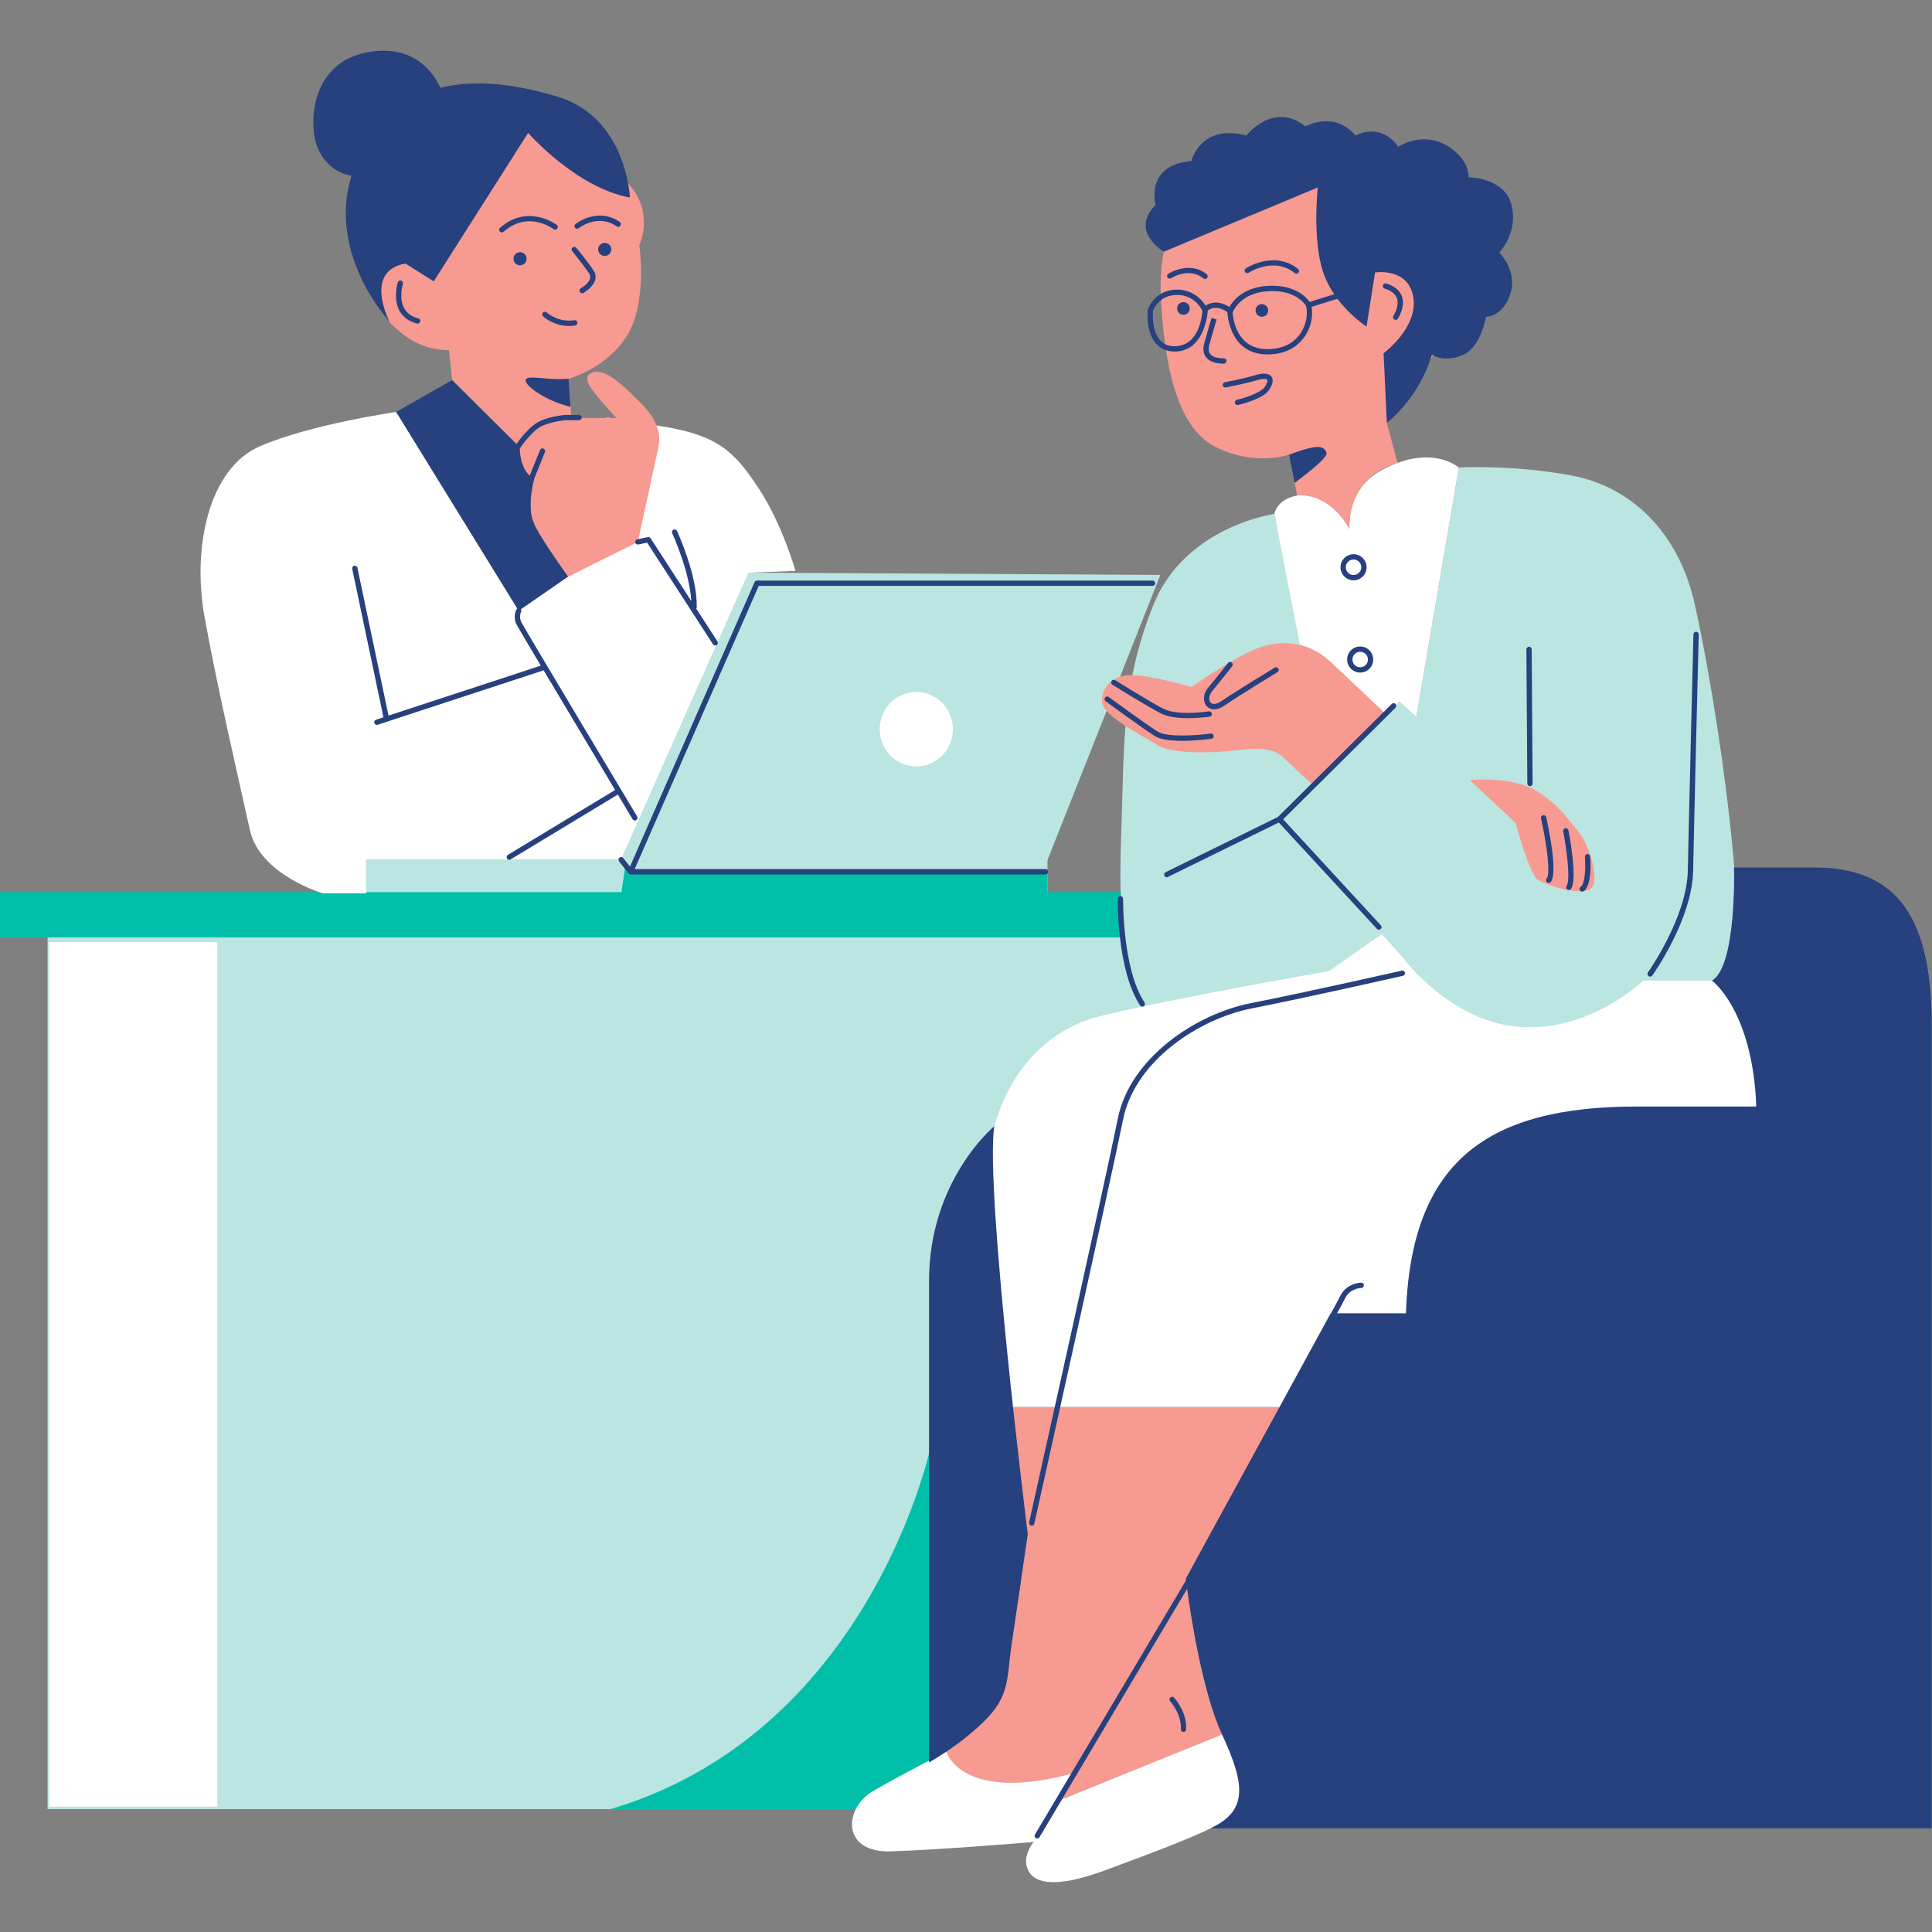 <svg xmlns="http://www.w3.org/2000/svg" xmlns:xlink="http://www.w3.org/1999/xlink" width="500" zoomAndPan="magnify" viewBox="0 0 375 375" height="500" preserveAspectRatio="xMidYMid meet" version="1.0"><rect x="0" y="0" width="375" height="375" fill="#808080" stroke="none"/><path fill="#bbe5e1" d="M 335.906 181.328 C 336.621 177.484 337.035 172.402 336.43 166.035 C 334.891 149.676 332.105 131.773 329.023 117.578 C 325.93 103.379 316.668 94.434 304.938 92.273 C 293.199 90.113 283.164 90.758 283.164 90.758 L 274.922 139.125 L 271.734 135.688 L 257.523 149.332 L 247.352 99.754 C 247.352 99.754 229.938 102.121 223.801 117.578 C 217.676 133.039 218.23 144.32 217.676 160.473 C 217.383 168.941 217.215 175.707 218.375 181.328 L 9.234 181.328 L 9.234 351.148 L 347.008 351.148 L 347.008 181.328 Z M 268.191 181.305 C 268.191 181.305 268.207 181.32 268.215 181.328 L 268.164 181.328 Z M 203.297 173.836 L 71.078 174.156 L 71.078 166.844 L 120.574 166.844 L 145.32 111.145 L 225.23 111.586 L 203.312 166.965 L 203.312 173.836 Z M 203.297 173.836 " fill-opacity="1" fill-rule="nonzero"/><path fill="#00bfa8" d="M 228.648 351.148 L 118.551 351.148 C 118.887 351.043 119.223 350.938 119.566 350.828 C 169.285 335.332 180.691 280.621 180.691 280.621 Z M 217.543 173.164 L 203.297 173.164 L 203.297 169.27 L 122.297 169.168 L 121.383 167.957 L 120.629 173.164 L 0 173.164 L 0 181.961 L 218.301 181.961 C 218.301 181.961 217.797 177.941 217.543 173.164 Z M 217.543 173.164 " fill-opacity="1" fill-rule="nonzero"/><path fill="#ffffff" d="M 340.902 214.777 C 340.902 214.777 333.324 214.777 321.773 214.777 C 310.219 214.777 295.039 214.602 283.691 226.324 C 271.117 239.316 273.648 254.918 273.648 254.918 L 258.305 254.918 L 248.641 273.094 L 196.16 273.094 C 196.16 273.094 192.559 244.883 191.805 230.301 C 191.047 215.719 198.816 200.762 213.781 197.168 C 228.746 193.566 257.996 188.48 257.996 188.48 L 268.199 181.297 L 272.359 185.941 C 272.359 185.941 281.594 198.496 295.223 199.34 C 308.852 200.195 318.973 190.328 318.973 190.328 L 332.883 190.328 C 340.926 194.949 340.902 214.777 340.902 214.777 Z M 128.535 82.762 C 117.773 81.039 117.773 81.039 117.773 81.039 L 112.277 108.664 L 76.891 79.965 C 76.891 79.965 60.324 82.328 50.426 86.629 C 40.531 90.93 37.301 106.199 39.668 119.531 C 42.031 132.863 46.551 152.223 48.488 161.039 C 50.426 169.855 62.691 173.402 62.691 173.402 L 71.086 173.402 L 71.086 166.852 L 120.574 166.852 L 145.32 111.152 L 154.402 110.816 C 154.402 110.816 151.93 101.93 147.246 94.773 C 142.535 87.613 139.293 84.48 128.535 82.762 Z M 258.938 129.188 L 268.477 139.262 L 271.621 136.121 L 274.922 139.125 L 283.164 90.758 C 283.164 90.758 279.016 87.012 271.254 89.848 C 263.492 92.68 261.852 97.59 261.914 102.668 C 259.371 97.23 255.785 95.453 251.777 96.18 C 247.773 96.91 247.352 99.754 247.352 99.754 L 252.328 125.176 C 252.328 125.176 256.355 126.602 258.938 129.188 Z M 177.855 148.758 C 181.777 148.758 184.957 145.527 184.957 141.535 C 184.957 137.547 181.777 134.312 177.855 134.312 C 173.93 134.312 170.75 137.547 170.75 141.535 C 170.758 145.527 173.93 148.758 177.855 148.758 Z M 237.195 336.559 L 205.754 349.379 L 209.922 343.902 L 183.668 340 C 183.668 340 175.496 344.18 169.598 347.551 C 163.699 350.922 163.277 359.625 172.824 359.348 C 182.379 359.066 200.641 357.527 200.641 357.527 C 200.641 357.527 197.969 360.613 199.801 363.422 C 201.625 366.227 206.969 365.809 214.555 363.004 C 222.137 360.195 230.027 357.281 235.004 354.879 C 239.98 352.469 241.109 350.082 240.965 346.855 C 240.828 343.629 237.195 336.559 237.195 336.559 Z M 9.523 350.66 L 42.18 350.66 L 42.18 182.875 L 9.523 182.875 Z M 9.523 350.66 " fill-opacity="1" fill-rule="nonzero"/><path fill="#f79a91" d="M 248.641 273.094 L 230.18 306.41 C 230.18 306.41 231.355 315.004 232.922 322.816 C 234.484 330.625 237.219 336.68 237.219 336.68 L 205.754 349.379 L 208.938 344.027 C 186.66 350.273 183.676 340.008 183.676 340.008 C 183.676 340.008 194.031 333.172 195.008 327.309 C 195.984 321.441 199.504 297.812 199.504 297.812 L 196.168 273.094 Z M 306.355 161.391 C 304.176 158.852 302.543 156.121 298 153.398 C 293.461 150.672 285.277 151.398 285.277 151.398 L 294.184 159.75 C 294.184 159.75 296.91 169.918 298.543 170.824 C 300.176 171.73 305.266 173.547 308.172 172.824 C 311.082 172.105 308.531 163.938 306.355 161.391 Z M 244.895 125.535 C 240.391 126.93 231.297 133.328 231.297 133.328 C 231.297 133.328 222.992 130.934 219.301 131.035 C 215.598 131.133 213.402 134.031 213.996 136.633 C 214.598 139.234 221.992 142.934 224.695 144.625 C 227.395 146.328 234.293 146.129 237.996 145.824 C 241.695 145.527 246.398 144.426 249.098 147.02 C 251.801 149.621 254.699 152.215 254.699 152.215 L 268.902 138.523 C 268.902 138.523 262.004 131.926 258.105 128.328 C 254.195 124.734 249.398 124.141 244.895 125.535 Z M 280.594 57.723 C 280.594 44.43 274.895 27.496 251.777 29.238 C 228.664 30.977 224.703 45.695 225.336 57.875 C 225.969 70.062 228.184 82.719 235.781 86.676 C 243.383 90.633 250.191 88.254 250.191 88.254 L 251.77 96.164 C 251.77 96.164 257.633 95.219 261.906 102.652 C 261.906 102.652 261.109 92.844 271.246 89.832 L 269.184 82.078 C 269.191 82.09 280.594 71.008 280.594 57.723 Z M 117.734 72.641 C 115.66 71.605 113.406 72.297 114.102 74.199 C 114.797 76.105 119.645 81.121 119.645 81.121 C 119.645 81.121 114.363 81.121 110.891 81.121 L 110.371 73.512 C 110.371 73.512 117.871 71.48 121.789 65.008 C 125.703 58.531 124.086 47.602 124.086 47.602 C 124.086 47.602 127.191 41.125 121.789 35.461 C 121.789 35.461 115.574 18.863 97.352 19.129 C 79.129 19.398 65.223 39.906 71.703 56.777 C 71.703 56.777 76.793 68.09 87.141 67.965 L 87.766 73.785 L 103.281 94.715 C 102.953 96.453 102.695 99.145 103.539 101.379 C 104.93 105.012 110.293 111.938 110.293 111.938 L 123.801 105.188 C 123.801 105.188 127.09 90.129 127.785 86.844 C 128.48 83.555 126.922 80.789 124.496 78.363 C 122.062 75.93 119.812 73.68 117.734 72.641 Z M 117.734 72.641 " fill-opacity="1" fill-rule="nonzero"/><path fill="#27407e" d="M 199.496 297.812 C 199.496 297.812 197.184 313.586 196.301 319.551 C 195.414 325.516 196.078 329.047 191.215 333.906 C 186.355 338.762 180.328 342.082 180.328 342.082 C 180.328 342.082 180.328 268.215 180.328 248.629 C 180.328 229.043 192.973 218.613 192.973 218.613 C 191.188 231.648 199.496 297.812 199.496 297.812 Z M 352.055 168.375 C 337.148 168.375 336.57 168.375 336.57 168.375 C 336.57 168.375 337.133 187.473 332.297 190.34 C 332.297 190.34 340.172 196.055 340.902 214.777 C 340.902 214.777 338.363 214.777 317.695 214.777 C 288.605 214.777 273.902 225.465 272.887 254.918 L 259.523 254.918 C 259.973 254.125 260.547 253.074 261.098 251.969 C 262.059 250.047 264.133 250 264.219 250 C 264.5 250 264.727 249.766 264.727 249.48 C 264.727 249.199 264.5 248.969 264.219 248.969 C 264.102 248.969 261.43 249 260.172 251.504 C 259.5 252.844 258.793 254.109 258.332 254.91 L 258.289 254.91 L 230.168 306.402 C 230.168 306.402 230.18 306.531 230.203 306.746 L 200.879 356.086 C 200.734 356.328 200.816 356.641 201.062 356.785 C 201.145 356.832 201.234 356.855 201.32 356.855 C 201.496 356.855 201.664 356.762 201.762 356.602 L 230.418 308.395 C 231.137 313.715 233.371 328.414 237.203 336.672 C 241.684 346.344 242.262 351.426 234.988 354.871 L 374.945 354.871 C 374.945 354.871 374.945 221.613 374.945 198.992 C 374.961 176.375 366.957 168.375 352.055 168.375 Z M 270.863 136.633 C 270.664 136.434 270.336 136.426 270.141 136.633 L 248.031 158.582 L 226.242 169.293 C 225.992 169.414 225.887 169.727 226.008 169.977 C 226.098 170.16 226.281 170.266 226.465 170.266 C 226.543 170.266 226.617 170.254 226.695 170.215 L 248.215 159.645 L 267.262 180.297 C 267.359 180.402 267.5 180.465 267.645 180.465 C 267.766 180.465 267.895 180.418 267.996 180.328 C 268.199 180.137 268.215 179.809 268.023 179.602 L 249.055 159.031 L 270.871 137.371 C 271.062 137.16 271.062 136.84 270.863 136.633 Z M 296.969 152.602 C 297.262 152.602 297.488 152.367 297.48 152.086 L 297.297 126.047 C 297.297 125.766 297.07 125.535 296.789 125.535 C 296.789 125.535 296.789 125.535 296.781 125.535 C 296.496 125.535 296.27 125.77 296.27 126.055 L 296.453 152.094 C 296.461 152.375 296.688 152.602 296.969 152.602 Z M 320.285 189.562 C 320.445 189.562 320.605 189.488 320.703 189.352 C 321.023 188.906 328.449 178.367 328.633 169.031 C 328.816 159.855 329.715 123.516 329.723 123.148 C 329.73 122.867 329.504 122.629 329.219 122.621 C 329.211 122.621 329.211 122.621 329.203 122.621 C 328.922 122.621 328.695 122.844 328.695 123.125 C 328.688 123.492 327.777 159.832 327.602 169.008 C 327.426 178.023 319.941 188.641 319.863 188.746 C 319.695 188.977 319.758 189.297 319.984 189.465 C 320.078 189.535 320.184 189.562 320.285 189.562 Z M 243.023 195.719 C 253.625 193.637 272.129 189.449 272.312 189.402 C 272.59 189.344 272.766 189.066 272.703 188.785 C 272.641 188.512 272.367 188.328 272.086 188.398 C 271.902 188.441 253.41 192.629 242.828 194.703 C 232.043 196.816 219.316 205.391 216.973 217.098 C 214.707 228.438 199.902 294.824 199.754 295.496 C 199.695 295.77 199.871 296.043 200.145 296.113 C 200.184 296.121 200.223 296.129 200.258 296.129 C 200.496 296.129 200.711 295.969 200.762 295.723 C 200.914 295.055 215.711 228.652 217.988 217.305 C 220.23 206.031 232.562 197.77 243.023 195.719 Z M 239.172 129.309 C 239.348 129.09 239.309 128.762 239.086 128.586 C 238.859 128.41 238.539 128.449 238.363 128.676 C 238.34 128.699 236.266 131.355 234.547 133.414 C 233.395 134.793 233.516 136.297 234.219 137.066 C 234.539 137.418 235.035 137.676 235.668 137.676 C 236.234 137.676 236.906 137.473 237.668 136.945 C 240.285 135.121 247.871 130.523 247.945 130.477 C 248.191 130.332 248.27 130.012 248.121 129.77 C 247.977 129.523 247.656 129.449 247.414 129.594 C 247.336 129.637 239.723 134.254 237.082 136.09 C 236.195 136.707 235.387 136.809 234.98 136.367 C 234.586 135.93 234.578 134.984 235.34 134.07 C 237.059 132.004 239.148 129.332 239.172 129.309 Z M 225.801 137.562 C 222.953 136.082 216.523 132.062 216.453 132.027 C 216.215 131.875 215.895 131.949 215.742 132.188 C 215.59 132.43 215.668 132.742 215.902 132.895 C 216.172 133.062 222.445 136.977 225.32 138.469 C 226.711 139.195 228.777 139.395 230.633 139.395 C 232.785 139.395 234.645 139.125 234.785 139.102 C 235.066 139.066 235.258 138.797 235.219 138.516 C 235.18 138.234 234.914 138.043 234.629 138.082 C 234.578 138.105 228.52 138.98 225.801 137.562 Z M 229.48 143.793 C 232.25 143.793 234.938 143.422 235.133 143.391 C 235.418 143.352 235.613 143.094 235.57 142.809 C 235.531 142.527 235.266 142.328 234.988 142.375 C 232.785 142.688 226.641 143.23 224.68 141.988 C 222.176 140.391 215.277 135.344 215.211 135.289 C 214.98 135.121 214.66 135.168 214.492 135.398 C 214.324 135.625 214.371 135.945 214.598 136.113 C 214.883 136.32 221.59 141.238 224.121 142.848 C 225.273 143.59 227.395 143.793 229.48 143.793 Z M 224.312 39.754 C 224.312 39.754 222.137 32.043 231.242 31.25 C 231.242 31.25 233.02 23.93 241.926 26.309 C 241.926 26.309 247.07 19.582 253.402 24.531 C 253.402 24.531 258.945 21.367 263.102 26.309 C 263.102 26.309 267.848 23.539 271.414 28.48 C 271.414 28.48 275.77 25.516 280.516 28.086 C 285.266 30.656 285.066 34.414 285.066 34.414 C 285.066 34.414 291.996 34.414 293.375 39.754 C 294.766 45.094 291.004 49.051 291.004 49.051 C 291.004 49.051 294.566 52.414 293.176 56.961 C 291.789 61.508 288.43 61.508 288.43 61.508 C 288.43 61.508 287.438 67.637 283.684 69.02 C 279.922 70.406 277.945 68.82 277.945 68.82 C 277.945 68.82 275.969 76.5 269.191 82.078 L 268.551 68.57 C 268.551 68.57 275.273 63.617 274.328 57.723 C 273.383 51.828 266.895 52.887 266.895 52.887 L 265.246 63.383 C 265.246 63.383 262.188 61.43 259.594 57.996 L 254.578 59.562 C 254.883 61.262 254.523 63.664 252.992 65.664 C 251.891 67.098 249.785 68.789 246.016 68.789 C 245.965 68.789 245.902 68.789 245.848 68.789 C 239.133 68.699 238.309 62.008 238.219 60.547 C 236.066 59.148 234.797 59.965 234.434 60.285 C 234.332 61.559 233.547 68.133 228.105 68.227 C 226.578 68.242 225.367 67.762 224.457 66.777 C 222.359 64.496 222.75 60.379 222.766 60.203 C 222.766 60.164 222.773 60.133 222.785 60.094 C 222.801 60.059 224.023 56.328 228.297 56.215 C 231.602 56.145 233.371 58.305 234.012 59.324 C 234.754 58.82 236.348 58.18 238.629 59.586 C 239.309 58.363 241.332 55.734 246.191 55.48 C 251.297 55.223 253.535 57.648 254.211 58.602 L 258.973 57.113 C 258.148 55.895 257.41 54.52 256.883 53.004 C 254.641 46.52 255.785 36.391 255.785 36.391 L 225.902 48.852 C 225.895 48.852 219.168 44.895 224.312 39.754 Z M 233.395 60.348 C 233.379 60.324 233.371 60.301 233.355 60.277 C 233.297 60.148 231.891 57.145 228.32 57.25 C 225 57.336 223.93 59.949 223.777 60.363 C 223.742 60.844 223.551 64.281 225.215 66.09 C 225.922 66.859 226.879 67.234 228.082 67.203 C 232.562 67.121 233.289 61.711 233.395 60.348 Z M 253.512 59.41 C 253.281 59.012 251.473 56.242 246.246 56.52 C 240.75 56.809 239.371 60.398 239.309 60.555 C 239.293 60.59 239.277 60.629 239.254 60.66 C 239.371 62.207 240.172 67.691 245.871 67.77 C 245.926 67.77 245.973 67.77 246.023 67.77 C 249.375 67.77 251.223 66.289 252.184 65.039 C 253.625 63.16 253.875 60.82 253.512 59.41 Z M 270.648 62.023 C 270.727 62.07 270.816 62.094 270.902 62.094 C 271.078 62.094 271.254 62.004 271.352 61.836 C 272.352 60.074 272.574 58.547 272.016 57.305 C 271.215 55.52 269.117 55.055 269.031 55.031 C 268.75 54.969 268.484 55.145 268.422 55.426 C 268.359 55.703 268.535 55.977 268.812 56.039 C 268.828 56.047 270.496 56.426 271.078 57.73 C 271.488 58.66 271.285 59.867 270.461 61.324 C 270.312 61.566 270.398 61.879 270.648 62.023 Z M 242.359 52.941 C 242.559 52.812 247.305 49.793 251.305 53.004 C 251.402 53.078 251.512 53.117 251.625 53.117 C 251.777 53.117 251.922 53.047 252.031 52.926 C 252.207 52.703 252.176 52.375 251.953 52.203 C 247.367 48.516 241.859 52.043 241.805 52.078 C 241.566 52.23 241.5 52.551 241.652 52.789 C 241.805 53.023 242.125 53.094 242.359 52.941 Z M 227.328 53.992 C 227.465 53.902 230.793 51.789 233.578 54.031 C 233.676 54.109 233.785 54.145 233.898 54.145 C 234.051 54.145 234.195 54.078 234.301 53.957 C 234.477 53.734 234.449 53.406 234.227 53.23 C 230.852 50.516 226.809 53.109 226.762 53.133 C 226.527 53.285 226.457 53.605 226.609 53.84 C 226.77 54.086 227.09 54.145 227.328 53.992 Z M 244.934 59.027 C 244.254 59.027 243.703 59.578 243.703 60.254 C 243.703 60.934 244.254 61.484 244.934 61.484 C 245.613 61.484 246.16 60.934 246.16 60.254 C 246.16 59.578 245.613 59.027 244.934 59.027 Z M 229.699 58.645 C 229.023 58.645 228.473 59.195 228.473 59.875 C 228.473 60.555 229.023 61.102 229.699 61.102 C 230.379 61.102 230.93 60.555 230.93 59.875 C 230.93 59.195 230.379 58.645 229.699 58.645 Z M 236.148 62.004 L 235.164 61.703 C 235.164 61.703 234.309 64.543 233.746 66.633 C 233.371 67.996 233.73 68.859 234.09 69.332 C 234.723 70.164 235.891 70.582 237.547 70.582 C 237.828 70.582 238.059 70.355 238.059 70.07 C 238.059 69.789 237.828 69.559 237.547 69.559 C 236.242 69.559 235.332 69.27 234.906 68.715 C 234.578 68.285 234.523 67.684 234.73 66.906 C 235.301 64.832 236.148 62.008 236.148 62.004 Z M 243.734 72.793 C 240.867 73.625 237.766 74.191 237.738 74.199 C 237.453 74.25 237.27 74.52 237.324 74.793 C 237.379 75.074 237.645 75.258 237.926 75.203 C 237.957 75.195 241.102 74.625 244.023 73.777 C 245.32 73.406 245.84 73.559 245.949 73.703 C 246.055 73.848 246.008 74.359 245.445 75.16 C 244.605 76.34 241.285 77.324 240.078 77.598 C 239.805 77.66 239.629 77.941 239.691 78.219 C 239.742 78.453 239.957 78.613 240.195 78.613 C 240.23 78.613 240.27 78.605 240.309 78.598 C 240.797 78.492 245.07 77.469 246.285 75.746 C 247.047 74.664 247.23 73.727 246.789 73.098 C 246.312 72.449 245.285 72.344 243.734 72.793 Z M 257.48 87.879 C 256.945 86.484 255.762 86.164 250.191 88.262 L 251.289 93.738 C 254.352 91.449 257.785 88.668 257.48 87.879 Z M 265.254 110.105 C 265.254 111.5 264.117 112.637 262.723 112.637 C 261.324 112.637 260.188 111.5 260.188 110.105 C 260.188 108.711 261.324 107.574 262.723 107.574 C 264.117 107.574 265.254 108.711 265.254 110.105 Z M 264.227 110.105 C 264.227 109.273 263.555 108.602 262.723 108.602 C 261.891 108.602 261.219 109.273 261.219 110.105 C 261.219 110.938 261.891 111.609 262.723 111.609 C 263.555 111.609 264.227 110.938 264.227 110.105 Z M 264.012 125.48 C 265.406 125.48 266.543 126.617 266.543 128.016 C 266.543 129.41 265.406 130.547 264.012 130.547 C 262.613 130.547 261.477 129.41 261.477 128.016 C 261.477 126.617 262.613 125.48 264.012 125.48 Z M 264.012 126.512 C 263.18 126.512 262.508 127.184 262.508 128.016 C 262.508 128.844 263.18 129.516 264.012 129.516 C 264.844 129.516 265.516 128.844 265.516 128.016 C 265.516 127.184 264.836 126.512 264.012 126.512 Z M 75.617 62.477 C 75.617 62.477 70.445 52.582 78.707 51.156 L 84.188 54.617 L 102.504 25.797 C 102.504 25.797 111.875 36.461 122.262 38.336 C 122.262 38.336 121.68 22.77 108.129 18.734 C 100.215 16.379 92.332 15.301 85.461 17.047 C 84.461 14.762 80.867 8.543 71.641 10.086 C 60.395 11.961 59.812 23.777 61.547 28.391 C 62.828 31.812 65.469 33.645 68.223 34.133 C 63.461 49.418 75.617 62.477 75.617 62.477 Z M 112.75 55.953 C 112.508 56.098 112.422 56.41 112.562 56.656 C 112.652 56.824 112.828 56.914 113.004 56.914 C 113.086 56.914 113.18 56.891 113.262 56.848 C 113.34 56.801 115.195 55.719 115.551 54.246 C 115.691 53.664 115.59 53.102 115.254 52.582 C 114.07 50.766 111.949 48.195 111.859 48.09 C 111.676 47.871 111.355 47.84 111.133 48.023 C 110.914 48.203 110.883 48.523 111.066 48.746 C 111.09 48.77 113.242 51.379 114.387 53.148 C 114.566 53.422 114.621 53.703 114.547 54.008 C 114.348 54.871 113.188 55.703 112.75 55.953 Z M 112.074 62.582 C 112.027 62.301 111.766 62.109 111.484 62.156 C 108.34 62.648 106.129 60.668 106.105 60.652 C 105.891 60.461 105.57 60.477 105.379 60.684 C 105.188 60.887 105.203 61.215 105.41 61.406 C 105.504 61.492 107.465 63.27 110.453 63.27 C 110.836 63.27 111.242 63.238 111.652 63.176 C 111.922 63.125 112.109 62.863 112.074 62.582 Z M 116.102 48.418 C 116.102 49.121 116.676 49.691 117.375 49.691 C 118.078 49.691 118.652 49.121 118.652 48.418 C 118.652 47.715 118.078 47.145 117.375 47.145 C 116.676 47.145 116.102 47.715 116.102 48.418 Z M 100.938 51.5 C 101.641 51.5 102.215 50.926 102.215 50.227 C 102.215 49.523 101.641 48.953 100.938 48.953 C 100.238 48.953 99.664 49.523 99.664 50.227 C 99.672 50.934 100.238 51.5 100.938 51.5 Z M 120.422 43.812 C 120.582 43.574 120.527 43.254 120.301 43.094 C 116.039 40.098 111.738 43.438 111.691 43.477 C 111.469 43.652 111.43 43.98 111.605 44.199 C 111.707 44.332 111.859 44.398 112.012 44.398 C 112.125 44.398 112.242 44.359 112.332 44.285 C 112.371 44.254 116.062 41.379 119.703 43.941 C 119.941 44.102 120.262 44.047 120.422 43.812 Z M 107.434 44.469 C 107.652 44.637 107.98 44.598 108.156 44.375 C 108.332 44.148 108.289 43.828 108.066 43.652 C 108.012 43.613 102.496 39.457 97.062 44.215 C 96.848 44.406 96.824 44.727 97.016 44.941 C 97.117 45.055 97.262 45.117 97.406 45.117 C 97.527 45.117 97.648 45.07 97.742 44.984 C 102.527 40.801 107.234 44.324 107.434 44.469 Z M 77.863 54.457 C 77.594 54.375 77.305 54.52 77.215 54.793 C 77.176 54.926 76.23 57.953 77.555 60.34 C 78.234 61.566 79.371 62.391 80.938 62.797 C 80.984 62.809 81.02 62.809 81.066 62.809 C 81.297 62.809 81.5 62.656 81.562 62.422 C 81.633 62.148 81.473 61.863 81.195 61.797 C 79.922 61.469 79 60.812 78.465 59.844 C 77.359 57.844 78.191 55.129 78.199 55.098 C 78.281 54.832 78.129 54.543 77.863 54.457 Z M 122.777 159.004 C 122.879 159.164 123.047 159.254 123.223 159.254 C 123.312 159.254 123.406 159.23 123.488 159.18 C 123.734 159.031 123.809 158.711 123.664 158.469 C 123.441 158.102 101.832 122.043 101.191 120.762 C 100.672 119.723 101.113 118.84 101.137 118.801 C 101.23 118.625 101.207 118.418 101.098 118.266 L 110.285 111.922 C 110.285 111.922 104.867 104.508 103.535 101.363 C 102.199 98.215 103.707 92.883 103.707 92.883 L 105.77 87.742 C 105.875 87.477 105.746 87.18 105.48 87.07 C 105.219 86.965 104.914 87.094 104.809 87.363 L 102.824 92.312 C 101.066 90.793 100.902 87.852 100.895 87.035 C 101.289 86.461 103.434 83.418 105.363 82.602 C 107.539 81.688 109.875 81.559 109.867 81.559 L 112.402 81.559 C 112.684 81.559 112.91 81.328 112.91 81.047 C 112.91 80.766 112.684 80.535 112.402 80.535 L 109.844 80.535 C 109.746 80.543 107.312 80.672 104.969 81.656 C 102.992 82.488 100.969 85.148 100.246 86.172 L 87.758 73.77 L 76.891 79.965 L 100.41 118.129 C 100.336 118.176 100.266 118.227 100.23 118.312 C 100.199 118.367 99.496 119.684 100.266 121.219 C 100.457 121.598 102.359 124.809 104.969 129.203 L 75.41 138.898 L 69.375 110.211 C 69.316 109.938 69.039 109.754 68.766 109.816 C 68.492 109.875 68.309 110.145 68.367 110.426 L 74.426 139.227 L 72.984 139.699 C 72.719 139.789 72.566 140.078 72.656 140.348 C 72.727 140.559 72.934 140.699 73.145 140.699 C 73.199 140.699 73.254 140.691 73.305 140.676 L 105.328 130.172 C 105.387 130.148 105.449 130.117 105.496 130.074 C 109.785 137.273 115.711 147.18 119.398 153.344 C 119.383 153.352 119.359 153.352 119.344 153.367 L 98.582 165.926 C 98.336 166.074 98.262 166.395 98.406 166.637 C 98.504 166.797 98.672 166.891 98.848 166.891 C 98.938 166.891 99.031 166.867 99.113 166.812 L 119.879 154.25 C 119.895 154.242 119.902 154.227 119.918 154.211 C 121.504 156.875 122.59 158.684 122.777 159.004 Z M 123.902 105.684 L 125.609 105.324 L 138.387 125.047 C 138.484 125.199 138.652 125.285 138.82 125.285 C 138.918 125.285 139.012 125.262 139.102 125.199 C 139.34 125.047 139.406 124.727 139.254 124.488 L 135.148 118.152 C 135.195 118.074 135.234 117.992 135.234 117.895 C 135.402 111.77 131.57 103.41 131.41 103.059 C 131.289 102.801 130.984 102.684 130.723 102.805 C 130.465 102.93 130.348 103.234 130.473 103.492 C 130.512 103.57 133.859 110.906 134.18 116.664 L 126.281 104.477 C 126.168 104.301 125.953 104.211 125.738 104.254 L 123.688 104.691 C 123.414 104.75 123.23 105.02 123.289 105.301 C 123.344 105.559 123.617 105.742 123.902 105.684 Z M 202.945 169.711 C 203.227 169.711 203.457 169.48 203.457 169.199 C 203.457 168.918 203.227 168.688 202.945 168.688 L 123.191 168.688 L 147.27 113.715 L 223.711 113.715 C 223.992 113.715 224.223 113.484 224.223 113.203 C 224.223 112.922 223.992 112.691 223.711 112.691 L 146.934 112.691 C 146.727 112.691 146.543 112.812 146.461 112.996 L 122.277 168.207 L 120.977 166.547 C 120.805 166.324 120.48 166.277 120.254 166.453 C 120.031 166.629 119.984 166.949 120.16 167.18 L 121.992 169.527 C 122 169.535 122.008 169.535 122.008 169.543 C 122.039 169.582 122.086 169.613 122.129 169.641 C 122.145 169.648 122.16 169.672 122.184 169.68 C 122.184 169.68 122.191 169.688 122.191 169.688 C 122.262 169.719 122.328 169.734 122.398 169.734 L 202.945 169.734 Z M 110.738 78.957 L 110.363 73.512 C 105.945 73.891 102.281 72.625 102.031 73.762 C 101.793 74.816 105.906 77.82 110.738 78.957 Z M 227.152 329.473 C 226.945 329.664 226.93 329.992 227.121 330.199 C 227.145 330.223 229.379 332.691 229.195 335.637 C 229.184 335.918 229.395 336.164 229.68 336.184 C 229.688 336.184 229.699 336.184 229.707 336.184 C 229.977 336.184 230.203 335.973 230.219 335.703 C 230.434 332.312 227.984 329.617 227.879 329.504 C 227.688 329.297 227.367 329.281 227.152 329.473 Z M 217.484 173.938 C 217.215 173.906 216.965 174.156 216.965 174.438 C 216.957 175.004 216.812 188.418 221.297 195.148 C 221.398 195.301 221.559 195.375 221.727 195.375 C 221.824 195.375 221.926 195.344 222.008 195.293 C 222.246 195.133 222.305 194.812 222.152 194.574 C 217.848 188.113 217.996 174.594 217.996 174.453 C 217.996 174.172 217.766 173.938 217.484 173.938 Z M 300.215 170.52 C 300.023 170.734 300.047 171.062 300.258 171.242 C 300.359 171.328 300.48 171.375 300.594 171.375 C 300.738 171.375 300.879 171.312 300.984 171.199 C 302.449 169.52 300.527 160.422 300.121 158.621 C 300.062 158.348 299.785 158.172 299.504 158.23 C 299.23 158.293 299.055 158.566 299.113 158.852 C 300.25 163.906 300.969 169.656 300.215 170.52 Z M 304.09 171.938 C 303.93 172.176 304 172.496 304.234 172.656 C 304.32 172.715 304.426 172.738 304.52 172.738 C 304.688 172.738 304.848 172.656 304.945 172.512 C 306.172 170.664 304.738 162.738 304.434 161.168 C 304.379 160.887 304.105 160.711 303.832 160.758 C 303.547 160.809 303.367 161.078 303.418 161.359 C 304.09 164.844 304.859 170.785 304.09 171.938 Z M 307.098 173.059 C 307.195 173.059 307.289 173.035 307.379 172.977 C 309.012 171.922 308.73 167.195 308.652 166.254 C 308.633 165.973 308.379 165.766 308.105 165.781 C 307.82 165.805 307.609 166.051 307.633 166.34 C 307.793 168.422 307.652 171.586 306.824 172.113 C 306.586 172.266 306.516 172.586 306.668 172.824 C 306.762 172.977 306.93 173.059 307.098 173.059 Z M 307.098 173.059 " fill-opacity="1" fill-rule="nonzero"/></svg>
